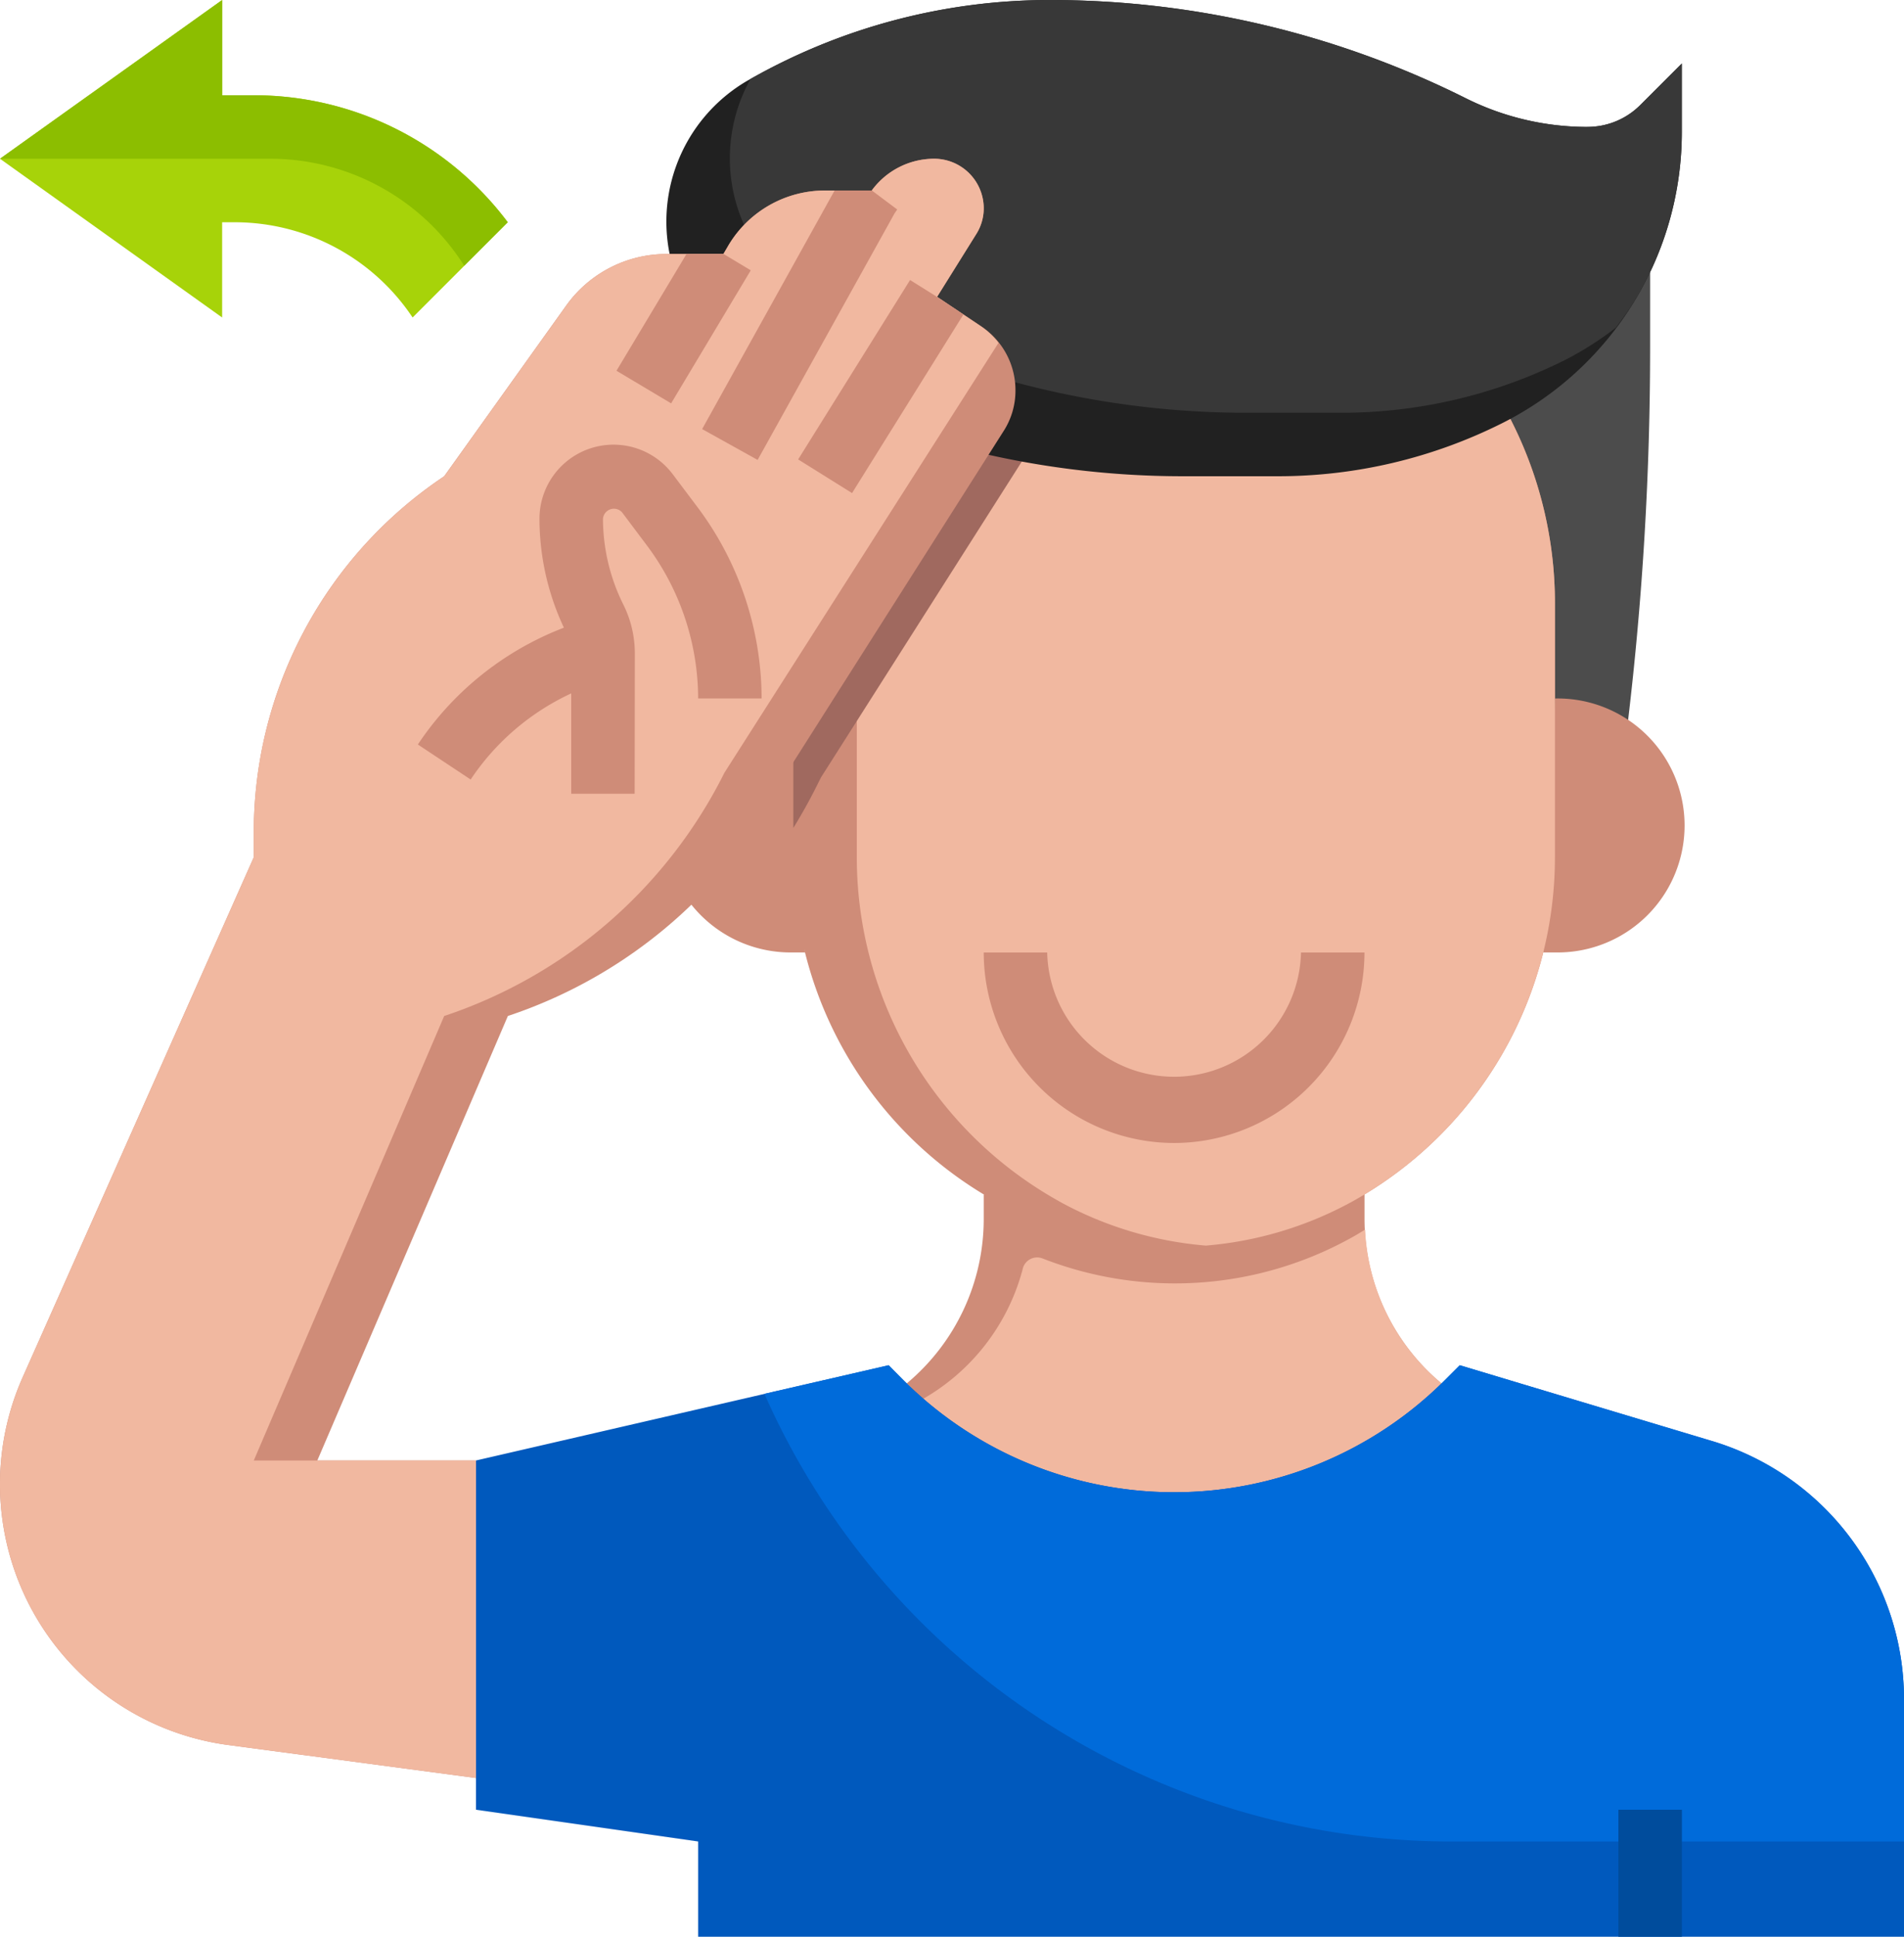 <svg xmlns="http://www.w3.org/2000/svg" width="65.269" height="66.356" viewBox="0 0 65.269 66.356">
  <g id="hola" transform="translate(-2 -2)">
    <path id="Trazado_698782" data-name="Trazado 698782" d="M48.906,46.095a7.332,7.332,0,0,1-2.639-5.633V39.62H33.213v.842a7.332,7.332,0,0,1-2.639,5.632l4.814,4.817h8.7Z" transform="translate(2.509 3.304)" fill="#cf8c78"/>
    <path id="Trazado_698783" data-name="Trazado 698783" d="M48.975,46a7.32,7.32,0,0,1-2.621-5.273c-.143.087-.283.177-.435.259a12.472,12.472,0,0,1-10.62.731.509.509,0,0,0-.684.367l-.013.052a7.261,7.261,0,0,1-3.714,4.561l-1.088.578,3.116,4.357,2.862.476s2.181-.734,3.46-1.291h4.921Z" transform="translate(2.441 3.401)" fill="#f1b8a0"/>
    <path id="Trazado_698784" data-name="Trazado 698784" d="M56.634,10.574v2.562a108.1,108.1,0,0,1-.761,12.836H24.761A108.1,108.1,0,0,1,24,13.136v-.987Z" transform="translate(1.932 0.753)" fill="#4c4c4c"/>
    <path id="Trazado_698785" data-name="Trazado 698785" d="M27.351,24a4.351,4.351,0,1,0,0,8.7h.4" transform="translate(1.844 1.932)" fill="#cf8c78"/>
    <path id="Trazado_698786" data-name="Trazado 698786" d="M51.032,24a4.351,4.351,0,1,1,0,8.7h-.4" transform="translate(4.271 1.932)" fill="#cf8c78"/>
    <path id="Trazado_698787" data-name="Trazado 698787" d="M51.585,15.228l.065.132a13.815,13.815,0,0,1,1.458,6.178v8.7A13.489,13.489,0,0,1,46.17,42.031a12.576,12.576,0,0,1-12.231,0A13.489,13.489,0,0,1,27,30.24v-8.7a13.816,13.816,0,0,1,1.46-6.183l.239-.479" transform="translate(2.195 1.131)" fill="#cf8c78"/>
    <path id="Trazado_698788" data-name="Trazado 698788" d="M35.938,42.028a12.583,12.583,0,0,0,5.028,1.515,12.583,12.583,0,0,0,5.028-1.515,13.489,13.489,0,0,0,6.938-11.791v-8.7a13.816,13.816,0,0,0-1.46-6.183l-.063-.126L30.685,14.91l-.223.447A13.815,13.815,0,0,0,29,21.535v8.7a13.489,13.489,0,0,0,6.938,11.791Z" transform="translate(2.371 1.134)" fill="#f1b8a0"/>
    <path id="Trazado_698789" data-name="Trazado 698789" d="M39.527,38.527A6.533,6.533,0,0,1,33,32h2.176a4.351,4.351,0,0,0,8.7,0h2.176a6.533,6.533,0,0,1-6.527,6.527Z" transform="translate(2.722 2.634)" fill="#cf8c78"/>
    <path id="Trazado_698790" data-name="Trazado 698790" d="M65.952,64.581V56.439A9.235,9.235,0,0,0,59.37,47.6L50.722,45l-.506.506a13.131,13.131,0,0,1-18.569,0L31.142,45,17,48.263V60.229l7.615,1.088v3.263Z" transform="translate(1.317 3.776)" fill="#0059bd"/>
    <path id="Trazado_698791" data-name="Trazado 698791" d="M58.573,47.594,49.925,45l-.506.506a13.131,13.131,0,0,1-18.57,0l-.5-.506-4.26.979A25.751,25.751,0,0,0,49.62,61.317H65.154V56.439a9.235,9.235,0,0,0-6.58-8.845Z" transform="translate(2.115 3.776)" fill="#006bda"/>
    <path id="Trazado_698792" data-name="Trazado 698792" d="M53,59h2.176v4.351H53Z" transform="translate(4.479 5.005)" fill="#004c9c"/>
    <path id="Trazado_698793" data-name="Trazado 698793" d="M10.7,5.263H9.615V2L2,7.439l7.615,5.439V9.615h.429a7.33,7.33,0,0,1,6.1,3.263l3.263-3.263a10.878,10.878,0,0,0-8.7-4.351Z" transform="translate(0)" fill="#a7d309"/>
    <path id="Trazado_698794" data-name="Trazado 698794" d="M10.7,5.263H9.615V2L2,7.439h9.277a7.862,7.862,0,0,1,6.636,3.667l1.492-1.491a10.878,10.878,0,0,0-8.7-4.351Z" transform="translate(0)" fill="#8cbe00"/>
    <path id="Trazado_698795" data-name="Trazado 698795" d="M35.621,14.982,28.7,14.873l-.239.48A13.815,13.815,0,0,0,27,21.538v7.7c.281-.456.544-.925.789-1.414l.16-.32,7.162-11.258a3.6,3.6,0,0,0,.51-1.269Z" transform="translate(2.195 1.13)" fill="#a0695f"/>
    <path id="Trazado_698796" data-name="Trazado 698796" d="M25.814,4.743a5.584,5.584,0,0,0,.059,9.731A30.538,30.538,0,0,0,40.7,18.317h3.269a17.141,17.141,0,0,0,7.665-1.81A11.164,11.164,0,0,0,57.81,6.522V4.176L56.383,5.6a2.554,2.554,0,0,1-1.807.748A9.33,9.33,0,0,1,50.4,5.364,31.879,31.879,0,0,0,36.144,2,20.816,20.816,0,0,0,25.813,4.744Z" transform="translate(1.844)" fill="#212121"/>
    <path id="Trazado_698797" data-name="Trazado 698797" d="M54.4,6.351a9.33,9.33,0,0,1-4.179-.987A31.879,31.879,0,0,0,35.968,2a20.823,20.823,0,0,0-10.26,2.706A5.571,5.571,0,0,0,27.873,12.3,30.538,30.538,0,0,0,42.7,16.142h3.269a17.141,17.141,0,0,0,7.665-1.81,11.054,11.054,0,0,0,1.729-1.1,11.321,11.321,0,0,0,.678-.967,11.163,11.163,0,0,0,1.59-5.744V4.176L56.207,5.6a2.554,2.554,0,0,1-1.807.748Z" transform="translate(2.02)" fill="#383838"/>
    <path id="Trazado_698798" data-name="Trazado 698798" d="M36.81,14.941a2.552,2.552,0,0,1-.413,1.4L29.2,27.668l-.185.37a16.589,16.589,0,0,1-9.605,8.333L12.878,51.6h5.439V62.479L9.811,61.347A9.016,9.016,0,0,1,2.772,48.761L10.7,30.932v-.859a14.658,14.658,0,0,1,6.525-12.193l4.179-5.843a4.223,4.223,0,0,1,3.437-1.773H26.8l.185-.315a3.852,3.852,0,0,1,3.3-1.86h1.6A2.653,2.653,0,0,1,34.036,7a1.7,1.7,0,0,1,1.686,1.686,1.649,1.649,0,0,1-.261.9l-1.338,2.143,1.512,1.012a2.629,2.629,0,0,1,1.175,2.2Z" transform="translate(0 0.439)" fill="#cf8c78"/>
    <path id="Trazado_698799" data-name="Trazado 698799" d="M36.228,13.309a2.587,2.587,0,0,0-.593-.563l-1.512-1.012,1.338-2.143a1.649,1.649,0,0,0,.261-.905A1.7,1.7,0,0,0,34.036,7a2.653,2.653,0,0,0-2.154,1.088h-1.6a3.852,3.852,0,0,0-3.3,1.859l-.185.316H24.844a4.223,4.223,0,0,0-3.437,1.773l-4.177,5.842A14.659,14.659,0,0,0,10.7,30.073v.859L2.772,48.761A9.016,9.016,0,0,0,9.811,61.347l8.507,1.131V51.6H10.7l6.527-15.229a16.589,16.589,0,0,0,9.605-8.333Z" transform="translate(0 0.439)" fill="#f1b8a0"/>
    <g id="Grupo_990295" data-name="Grupo 990295" transform="translate(16.324 8.527)">
      <path id="Trazado_698800" data-name="Trazado 698800" d="M16.978,27,15.168,25.8a10.552,10.552,0,0,1,6.058-4.343l.561,2.1A8.376,8.376,0,0,0,16.978,27Z" transform="translate(-15.168 -6.819)" fill="#cf8c78"/>
      <path id="Trazado_698801" data-name="Trazado 698801" d="M23.3,15.117l2.73-4.558L25.1,10H23.827l-2.4,4Z" transform="translate(-14.618 -7.824)" fill="#cf8c78"/>
      <path id="Trazado_698802" data-name="Trazado 698802" d="M27.152,16.966,29,18.119,32.818,12l-.9-.6-.929-.581Z" transform="translate(-14.116 -7.752)" fill="#cf8c78"/>
      <path id="Trazado_698803" data-name="Trazado 698803" d="M26.028,17.231l4.678-8.418a1.651,1.651,0,0,1,.109-.161L29.944,8H28.667l-4.541,8.174Z" transform="translate(-14.381 -8)" fill="#cf8c78"/>
      <path id="Trazado_698804" data-name="Trazado 698804" d="M22.263,27.966H20.088v-4.82a1.561,1.561,0,0,0-.162-.688A8.8,8.8,0,0,1,19,18.542a2.539,2.539,0,0,1,4.569-1.523l.87,1.156A10.955,10.955,0,0,1,26.615,24.7H24.439A8.769,8.769,0,0,0,22.7,19.481l-.87-1.159a.377.377,0,0,0-.653.218,6.618,6.618,0,0,0,.7,2.948,3.75,3.75,0,0,1,.392,1.658Z" transform="translate(-14.831 -7.297)" fill="#cf8c78"/>
    </g>
  </g>
</svg>
